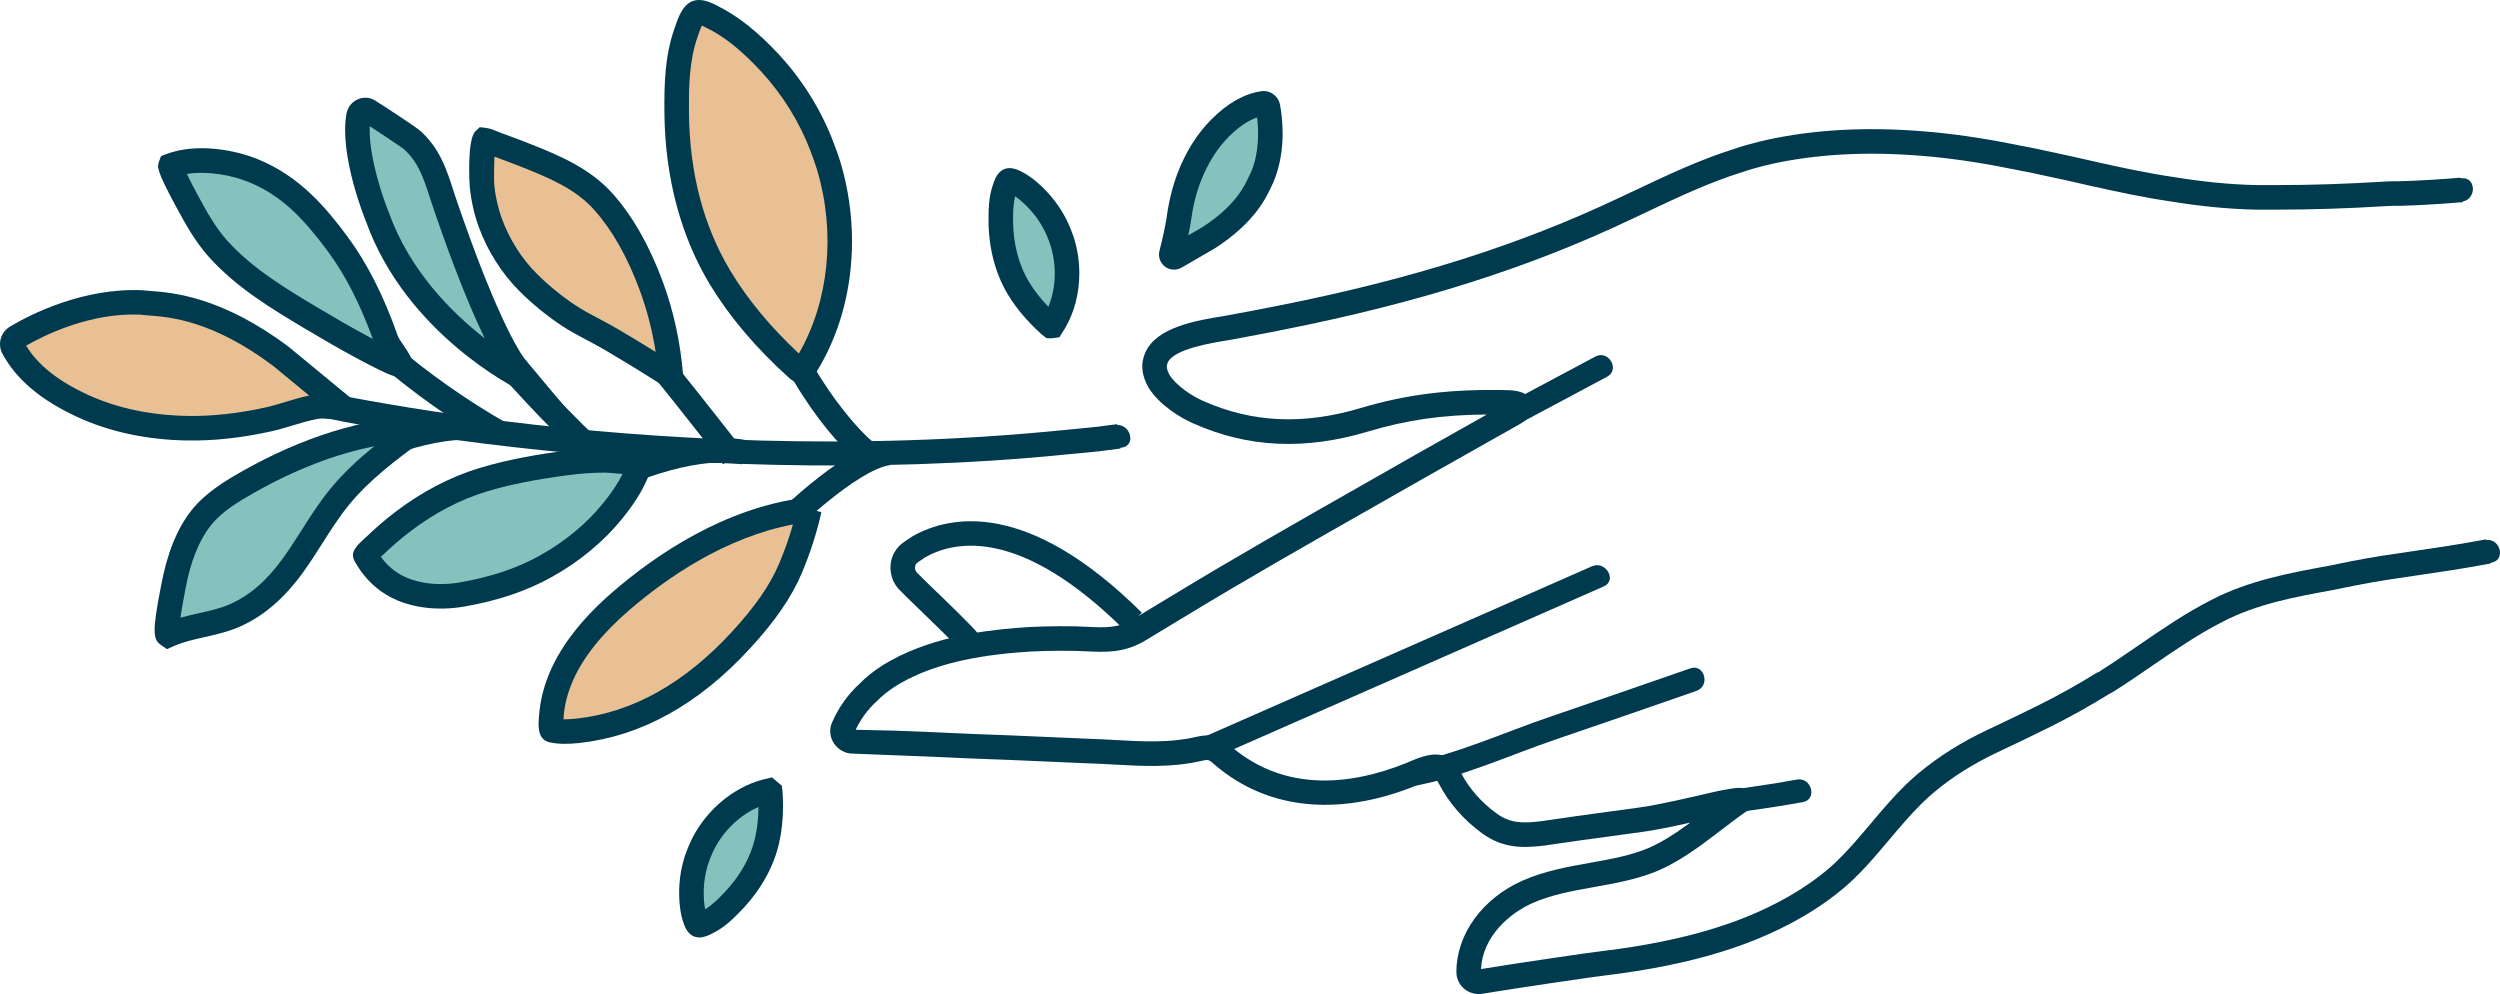 <?xml version="1.0" encoding="UTF-8"?>
<!DOCTYPE svg PUBLIC "-//W3C//DTD SVG 1.1//EN" "http://www.w3.org/Graphics/SVG/1.1/DTD/svg11.dtd">
<!-- Creator: CorelDRAW 2021 (64-Bit) -->
<svg xmlns="http://www.w3.org/2000/svg" xml:space="preserve" width="42.868mm" height="17.045mm" version="1.1" style="shape-rendering:geometricPrecision; text-rendering:geometricPrecision; image-rendering:optimizeQuality; fill-rule:evenodd; clip-rule:evenodd"
viewBox="0 0 95670.54 38039.73"
 xmlns:xlink="http://www.w3.org/1999/xlink"
 xmlns:xodm="http://www.corel.com/coreldraw/odm/2003">
 <defs>
  <style type="text/css">
   <![CDATA[
    .fil0 {fill:#003A4E;fill-rule:nonzero}
    .fil2 {fill:#85C2BD;fill-rule:nonzero}
    .fil1 {fill:#E8C094;fill-rule:nonzero}
   ]]>
  </style>
 </defs>
 <g id="Layer_x0020_1">
  <g id="_2384893749488">
   <g>
    <g>
     <g>
      <path class="fil0" d="M95316.8 21561.95c-1061.2,201.08 -1946.99,329.63 -2783.23,450.82 -804.1,116.5 -1564.02,226.75 -2387.54,389.22l-389.22 78.78c-149.53,29.46 -298.16,58.92 -443.23,91.95 -1454.89,264.24 -2939.23,534.06 -4252.85,1218.99 -929.75,470.9 -1816.43,1079.28 -2672.98,1667.8 -501.92,345.03 -1003.18,689.39 -1513.58,1008.76 -60.48,36.82 -115.61,72.53 -178.99,99.09 -716.84,447.02 -1476.09,869.27 -2257.2,1257.6 -648.1,323.16 -1321.65,646.32 -1981.81,956.53 -913.24,429.61 -1722.92,936.22 -2405.84,1505.32 -173.41,148.64 -331.42,283.66 -478.27,429.61 -447.02,437.87 -841.6,905.87 -1259.38,1400.65 -293.7,348.82 -587.4,697.65 -898.51,1033.75 -357.97,386.32 -656.36,670.87 -967.47,923.28 -347.93,286.34 -733.58,560.84 -1175.92,837.13 -2017.51,1243.76 -4507.04,2011.26 -7836.39,2416.11 -346.82,35.71 -3500.97,499.25 -4706.12,701.22 -255.09,40.39 -508.4,-30.35 -699.43,-192.82 -188.14,-160.69 -295.49,-393.68 -295.49,-641.63 0,-1443.73 995.81,-2817.15 2537.96,-3497.17 836.24,-368.24 1715.56,-525.13 2565.63,-676.45 710.37,-126.76 1381.46,-246.16 2022.2,-478.27 624.22,-227.64 1231.71,-627.13 1825.58,-1062.99 -637.84,143.06 -1373.2,297.27 -1870.66,359.76l-1150.03 158.01c-852.76,115.61 -1703.73,231.21 -2549.12,358.87 -915.25,116.5 -1626.51,80.79 -2376.6,-451.71 -725.99,-527.81 -1271.21,-1151.14 -1670.47,-1906.59 -65.17,-129.22 -105.56,-178.99 -128.55,-199.07 -30.35,-19.19 -289.24,77 -427.83,129.44 -3090.55,1354.9 -5941.62,1122.58 -8019.84,-658.15 -57.8,-52.45 -185.46,-168.05 -253.31,-182.78 -67.85,-15.62 -207.55,17.63 -290.13,36.82 -1133.51,257.1 -2246.94,194.61 -3324.66,133.01 -341.46,-19.19 -682.92,-38.39 -1026.16,-47.76l-1535.68 -66.06c-982.2,-43.97 -1963.5,-87.04 -2934.54,-119.18 -982.2,-48.65 -1957.03,-86.37 -2931.87,-123.19l-1576.07 -62.27c-271.83,0 -542.54,-146.85 -705.91,-393.01 -157.12,-235.9 -184.57,-529.6 -80.79,-778.22 254.2,-590.3 615.07,-1098.03 1073.03,-1512.91 214.7,-225.63 501.25,-456.17 879.31,-701.22 1694.58,-1039.11 3718.56,-1308.93 5093.55,-1421.86 670.2,-56.91 1416.28,-77 2280.19,-63.38l441.44 18.52c689.39,33.03 1187.74,56.91 1752.38,-284.55 347.93,-214.03 705.91,-428.72 1055.62,-638.95l397.48 -238.58c2413.21,-1469.62 4906.31,-2887.01 7316.61,-4257.31l1999.21 -1138.42c932.65,-522.23 1857.05,-1043.57 2778.54,-1565.8 -1707.3,10.04 -3078.72,210.23 -4570.2,657.25 -2405.84,716.84 -4586.94,612.17 -6667.84,-318.7 -431.4,-183.45 -1286.83,-683.81 -1709.08,-1367.62 -270.04,-475.37 -309.32,-916.14 -130.33,-1326.34 421.13,-997.82 1995.42,-1250.23 3036.31,-1417.39l1068.57 -199.07c345.03,-65.17 687.61,-130.33 1020.81,-199.3 5086.19,-1010.54 9226.78,-2323.27 13034.39,-4131.44l633.37 -297.49c1203.37,-569.1 2448.02,-1157.39 3758.73,-1567.81 284.55,-99.09 608.6,-189.03 919.93,-267.14 206.44,-51.33 426.71,-101.77 635.16,-141.27 1845,-362.66 3825.02,-437.87 6049.86,-228.53 1068.57,100.88 2189.36,276.29 3524.85,551.69 260.67,48.65 527.81,99.98 795.85,163.37 647.21,133.01 1308.93,282.76 1957.93,432.29 926.18,207.55 1920.43,423.14 2953.07,573.79 1111.64,181.67 2133.12,280.76 3131.83,303.74l795.85 0c1308.93,0 2697.75,-45.08 4127.87,-135.02 180.77,-12.72 390.11,-12.72 599.45,-12.72 538.75,-12.05 1681.63,-79 2295.81,-135.91l86.15 936.22c-566.42,52.45 -1750.37,125.87 -2371.92,139.71 -197.29,0 -384.53,0 -547.9,10.94 -1452.21,90.83 -2860.23,136.81 -4189.47,136.81l-806.78 0c-1053.84,-23.88 -2117.72,-126.76 -3265.07,-314.9 -1057.41,-154.21 -2070.85,-374.49 -3017.12,-585.61 -644.53,-148.64 -1298.89,-296.6 -1953.46,-432.29 -266.25,-62.49 -520.45,-110.25 -774.64,-158.9 -1308.93,-269.82 -2396.69,-439.66 -3430.22,-536.96 -2134.23,-201.08 -4026.1,-130.33 -5783.84,214.7 -193.72,36.82 -395.69,83.69 -585.61,131.45 -283.66,70.52 -580.26,153.1 -852.76,247.73 -1262.29,394.8 -2423.47,943.59 -3651.61,1524.74l-634.27 298.39c-3877.24,1840.31 -8087.69,3175.8 -13248.19,4201.29 -335.21,69.63 -682.03,135.69 -1031.74,201.75l-1096.02 203.98c-628.91,100.88 -2100.31,336.77 -2321.48,861.01 -43.07,99.98 -66.06,227.64 75.21,475.37 236.79,383.64 837.13,797.63 1276.79,985.77 1874.46,838.25 3841.53,928.19 6022.64,278.3 1792.55,-536.07 3488.02,-741.84 5668.01,-686.71 226.75,10.94 797.63,39.5 910.56,505.72 106.46,446.13 -349.72,717.07 -501.03,804.1 -1182.39,670.2 -2362.77,1337.5 -3554.31,2005.69l-1997.43 1137.31c-2404.05,1365.84 -4890.69,2779.44 -7294.52,4242.58l-400.38 241.48c-346.82,208.45 -702.11,422.25 -1050.04,636.05 -813.25,491.21 -1529.2,456.4 -2287.56,419.57l-415.78 -16.52c-827.09,-13.84 -1543.04,6.47 -2181.77,59.59 -2035.14,168.05 -3518.37,574.68 -4669.52,1280.59 -305.75,198.18 -539.64,384.53 -725.99,579.14 -351.73,319.59 -618.87,682.92 -815.26,1099.81l1486.13 33.92c977.74,37.49 1956.14,76.1 2933.65,123.86 967.47,32.14 1952.57,75.21 2937.45,119.4l1526.53 65.17c345.03,9.15 696.53,29.24 1047.37,49.55 1058.3,59.59 2057.91,116.5 3061.09,-111.14 215.81,-50.44 450.82,-95.52 704.12,-37.49 271.83,58.7 482.95,223.85 671.09,394.58 2282.87,1956.14 5082.39,1352.23 7027.6,498.35 387.21,-145.96 911.45,-341.46 1382.35,0 201.97,173.63 307.54,359.09 380.07,503.93 326.73,617.98 780.22,1134.63 1383.25,1573.39 504.82,357.97 969.25,377.39 1699.93,284.55 838.03,-126.54 1693.46,-243.26 2550.9,-359.76l1152.93 -158.01c736.26,-92.62 2119.51,-419.35 2710.7,-557.94 213.8,-50.44 354.18,-81.68 379.85,-85.48 58.92,-8.26 145.96,-24.77 238.8,-42.18 499.25,-94.63 859.01,-162.47 1017.91,225.85l144.17 356.19 -350.61 247.73c-309.32,212.91 -627.13,456.17 -950.06,703.23 -845.39,646.1 -1720.24,1314.29 -2700.66,1670.47 -716.84,260.67 -1460.24,393.01 -2178.2,520.45 -832.45,148.86 -1619.14,288.34 -2351.61,611.5 -885.79,391 -1916.64,1282.15 -1974.44,2527.03 1243.76,-204.88 4272.04,-651.9 4653.67,-690.28 3181.6,-387.43 5549.95,-1112.53 7445.38,-2281.98 405.73,-252.41 758.13,-503.04 1076.6,-765.49 278.3,-225.85 546.34,-482.06 872.17,-834.46 301.96,-324.94 586.51,-662.83 871.06,-1000.5 413.1,-490.32 840.71,-996.93 1317.19,-1464.04 160.69,-159.79 335.88,-310.44 511.3,-460.86 770.18,-641.63 1647.71,-1191.54 2632.59,-1655.08 654.58,-308.43 1320.98,-627.79 1963.5,-947.16 769.07,-382.97 1515.37,-799.64 2219.49,-1239.3l138.59 -58.7c-27.45,0 0.89,-19.42 39.5,-38.61 457.07,-288.12 947.16,-625.12 1438.37,-962.78 881.99,-605.92 1795.45,-1232.83 2775.64,-1729.39 1434.8,-748.09 3061.31,-1043.8 4495.22,-1304.47 133.91,-30.35 291.02,-61.37 449.7,-92.62l380.07 -77.22c854.54,-168.94 1625.62,-280.76 2443.56,-398.37 823.3,-119.18 1696.14,-245.94 2742.61,-444.12l174.52 923.28z"/>
     </g>
     <g>
      <g>
       <path class="fil0" d="M46397.46 29027.2c4992.01,-2195.39 9984.24,-4390.99 14976.24,-6586.38 524.91,-230.76 70.97,-1000.5 -450.59,-771.07 -4992.23,2195.61 -9984.24,4390.99 -14976.47,6586.6 -524.69,230.76 -70.75,1000.28 450.82,770.85z"/>
      </g>
     </g>
     <g>
      <g>
       <path class="fil0" d="M64683.85 25577.34c-1790.54,618.87 -3578.85,1245.77 -5372.97,1854.15 -1716,581.6 -3684.42,1481.22 -5463.36,1788.09 -565.31,97.53 -325.61,958.1 237.46,861.01 1779.38,-306.87 3746.01,-1206.27 5463.13,-1788.09 1794.34,-607.93 3582.43,-1235.28 5373.19,-1854.15 539.86,-186.58 307.76,-1049.6 -237.46,-861.01z"/>
      </g>
     </g>
     <g>
      <g>
       <path class="fil0" d="M68759.5 29832.64c-1003.62,190.37 -2023.32,315.35 -3033.19,470.01 -566.2,86.59 -325.61,947.16 237.46,861.01 1009.87,-154.44 2029.57,-279.64 3033.19,-470.01 563.97,-106.9 325.17,-967.69 -237.46,-861.01z"/>
      </g>
     </g>
     <g>
      <path class="fil0" d="M43695.68 23446.45l-662.83 666.4c-3952.45,-3923.22 -6463.85,-3436.69 -7608.53,-2796.85l-110.25 73.42c-72.53,46.87 -138.59,89.94 -199.07,133.91 -79,56.02 -95.52,135.91 -98.2,178.99 -13.84,82.8 27.45,167.16 89.94,227.64l375.38 372.7c674.66,647.21 1831.16,1767.11 1925.79,1924.9l-805.89 482.95c-61.6,-64.27 -887.57,-883.11 -1776.26,-1735.87l-374.49 -371.81c-259.78,-246.83 -393.68,-592.98 -372.7,-966.58 25.89,-353.29 203.76,-673.77 489.43,-877.53 71.42,-51.33 148.64,-101.77 233,-156.89l133.24 -87.26c1407.13,-787.59 4371.13,-1426.32 8761.45,2931.87z"/>
     </g>
     <g>
      <g>
       <path class="fil0" d="M58078.28 16243.66c1140.65,-609.05 2281.31,-1217.87 3421.96,-1826.7 507.06,-270.71 56.46,-1041.79 -450.82,-771.07 -1140.65,608.82 -2281.08,1217.87 -3421.74,1826.7 -507.28,270.71 -56.69,1041.79 450.59,771.07z"/>
      </g>
     </g>
     <g>
      <g>
       <path class="fil0" d="M91866.72 7851.12c780,-19.64 1561.12,-68.96 2338.44,-137.03 567.98,-49.77 573.12,-943.14 0,-892.93 -777.32,68.07 -1558.44,117.39 -2338.44,136.81 -573.56,14.51 -575.79,907.43 0,893.15z"/>
      </g>
     </g>
     <g>
      <g>
       <path class="fil0" d="M95110.81 20669.92c-1718.9,318.47 -3457.89,511.3 -5174.57,840.48 -563.74,108.24 -325.17,969.03 237.46,861.01 1716.67,-329.19 3455.44,-522.01 5174.34,-840.48 564.41,-104.45 325.39,-965.24 -237.24,-861.01z"/>
      </g>
     </g>
    </g>
    <g>
     <g>
      <g>
       <path class="fil0" d="M42879.75 17163.37c-721.53,101.77 -933.55,121.18 -1349.32,159.57l-674.89 64.27c-15246.51,1541.26 -30951.2,-1530.1 -31230.17,-2269.03l879.31 -332.31 -439.66 166.27 198.18 -423.14c103.78,39.28 14068.14,3583.54 30498.82,1923.78l682.03 -66.06c401.94,-36.6 606.82,-56.02 1305.36,-154.21l130.33 930.87z"/>
      </g>
      <g>
       <path class="fil0" d="M19302.96 16138.1l-194.61 389 -60.7 502.15c-301.06,-35.71 -5330.34,-2950.17 -7343.39,-6306.96l806.11 -482.73c1911.95,3187.85 6745.73,5874.67 6792.59,5898.55z"/>
      </g>
      <g>
       <path class="fil0" d="M22602.85 16538.26l-283.66 333.2 -51.33 504.82c-598.56,-61.6 -5740.76,-5894.98 -6420.11,-7098.34l818.83 -462.64c990.46,1757.07 5630.51,6463.19 5936.27,6722.96z"/>
      </g>
      <g>
       <path class="fil0" d="M28403.2 17172.52l-727.11 596.55 -237.68 -302.85c-4687.82,-5982.91 -6029.78,-7385.57 -6411.63,-7689.32l583.83 -736.26c738.04,585.61 2947.49,3225.57 6567.63,7845.54l224.96 286.34z"/>
      </g>
      <g>
       <path class="fil0" d="M33434.26 16929.26l-207.33 323.16 7.14 564.41c-543.21,7.36 -3012.43,-2556.26 -4402.15,-6551.12l888.46 -308.43c1307.14,3757.84 3437.58,5794.77 3713.88,5971.97z"/>
      </g>
      <g>
       <path class="fil0" d="M34064.07 17798.53c-1270.54,182.56 -3743.34,2569.21 -4072.07,2922.72l-690.28 -638.95c27.67,-29.46 2864.02,-2960.21 4628.23,-3214.63l134.13 930.87z"/>
      </g>
      <g>
       <path class="fil0" d="M28567.46 16844.9l-176.31 923.28c-1937.62,-368.91 -4594.98,867.49 -5468.04,1274.11 -204.65,94.63 -339.45,149.53 -380.96,159.79l-220.27 -914.35 110.25 457.07 -142.39 -447.02c40.39,-15.4 121.18,-54.01 236.79,-108.24 940.91,-437.87 3804.93,-1769.79 6040.94,-1344.64z"/>
      </g>
      <g>
       <path class="fil0" d="M19074.43 16027.85l-242.37 908.77c-942.7,-252.41 -2770.29,-202.87 -6129.98,1464.93 -189.03,93.73 -227.64,112.93 -301.96,127.66l-91.73 -460.86 -170.73 -436.98 146.85 -71.42c3622.15,-1799.25 5691.89,-1825.81 6789.92,-1532.11z"/>
      </g>
      <g>
       <path class="fil1" d="M21134.57 27948.81c-91.73,-19.19 -37.05,-522.23 -32.58,-582.49 38.16,-507.28 179.88,-1027.95 394.58,-1515.14 479.16,-1087.98 1343.3,-2055.23 2274.61,-2857.33 2014.39,-1734.75 4465.09,-3143.66 7078.26,-3480.43 8.7,-1.12 123.19,-11.83 124.09,-15.18 -166.49,753.22 -413.55,1515.37 -720.86,2243.59 -427.16,1012.33 -1133.96,1924.9 -1901.91,2759.35 -1675.16,1820.23 -3756.5,3188.97 -6218.81,3463.03 -334.99,37.27 -679.35,51.11 -997.37,-15.4z"/>
       <path class="fil0" d="M31432.37 19599.56c-170.73,773.75 -422.25,1555.76 -746.3,2325.05 -390.11,924.4 -1021.7,1844.11 -1989.17,2895.04 -1964.4,2134.23 -4155.54,3349.43 -6512.73,3612.11 -469.79,51.33 -822.4,43.97 -1145.56,-22.99l-1.79 0c-490.99,-103.78 -442.34,-678.46 -404.84,-1059.19 42.18,-562.85 192.82,-1139.31 435.19,-1688.11 451.49,-1025.27 1258.49,-2042.51 2397.58,-3023.59 1647.71,-1420.07 4256.42,-3195.44 7325.09,-3590.91l165.15 421.13 -59.59 -432.29 59.59 432.29 477.37 131.45zm-9871.31 7924.32l0 0c189.92,5.58 376.28,-10.94 519.55,-26.56 2124.86,-236.79 4118.72,-1352.23 5924.21,-3314.61 892.26,-968.36 1468.72,-1801.93 1814.65,-2623.44 208.45,-493.89 384.53,-992.24 525.13,-1489.92 -2594.2,496.79 -4819.05,2034.25 -6266.79,3280.69 -1032.64,889.58 -1755.95,1794.56 -2150.53,2690.39 -200.19,452.6 -323.16,923.5 -356.19,1361.38 -4.69,45.97 -8.26,86.37 -10.04,122.08z"/>
      </g>
      <g>
       <path class="fil1" d="M13201.99 15657.6c-110.25,-91.06 -309.32,-74.99 -444.12,-85.92 -212.02,-17.18 -445.68,-44.64 -656.58,-8.03 -618.42,104.45 -1210.28,346.82 -1822.46,482.95 -1013.67,225.63 -2054.34,357.08 -3094.12,340.57 -1378.34,-22.09 -2765.38,-275.85 -4021.41,-854.1 -1056.29,-486.3 -2090.94,-1180.83 -2655.8,-2217.03 -79.67,-146.18 -24.33,-330.75 119.18,-416.22 671.09,-399.93 2621.43,-1425.87 4819.94,-1323.88 580.48,87.04 2488.64,-56.02 5319.63,2072.19 0,0 2304.3,1901.02 2435.75,2009.48z"/>
       <path class="fil0" d="M13501.72 15295.39l-598.56 725.1c33.92,27.67 61.6,34.82 61.6,34.82 -22.99,-5.36 -89.94,-8.26 -130.33,-9.15l-114.94 -6.47c-241.25,-20.09 -411.98,-35.71 -537.85,-13.61 -322.04,55.12 -640.74,151.31 -976.62,253.31 -273.61,82.58 -546.11,164.26 -823.3,226.75 -1121.68,248.62 -2199.4,366.23 -3204.59,350.61 -1554.87,-24.77 -2971.15,-326.73 -4210.44,-896.72 -1396.19,-642.52 -2335.09,-1433.91 -2872.06,-2418.78 -200.19,-370.03 -72.53,-829.77 292.81,-1046.47 760.81,-452.6 2780.33,-1495.28 5081.5,-1387.93 114.71,14.73 201.97,20.31 308.43,28.57 807.67,61.37 2700.43,204.65 5271.65,2137.81l2452.71 2022.2zm-12503 -2068.17l0 0c449.7,739.83 1224.57,1355.8 2360.76,1879.14 1119.9,514.87 2408.74,787.59 3832.38,810.35 931.76,14.73 1935.83,-95.3 2984.98,-328.52 254.42,-56.91 505.05,-133.01 755.45,-209.34 291.02,-87.26 589.41,-178.09 898.73,-242.37l-1364.05 -1125.25c-2334.2,-1755.06 -3973.65,-1878.92 -4761.24,-1938.73 -133.91,-10.04 -244.15,-19.19 -328.52,-32.14 -1882.72,-84.36 -3609.43,747.19 -4378.5,1186.85z"/>
      </g>
      <g>
       <path class="fil2" d="M6457.83 24295.19c-220.05,97.53 157.34,-1734.75 176.76,-1839.64 173.41,-933.1 471.35,-1889.63 1069.91,-2643.75 467.55,-589.41 1147.8,-1002.95 1795.45,-1369.41 1953.69,-1104.95 4217.81,-1961.5 6482.6,-2025.32 -1082.4,779.33 -2165.48,1586.34 -3004.85,2621.21 -649.22,800.09 -1136.41,1717.12 -1735.64,2554.92 -600.57,839.37 -1315.4,1546.17 -2270.82,1964.84 -792.05,347.04 -1715.33,383.42 -2513.41,737.15z"/>
       <path class="fil0" d="M17500.14 15903.99l-1242.87 894.04c-1086.87,782.9 -2126.87,1566.03 -2914.46,2537.07 -368.02,452.6 -680.24,942.7 -1009.65,1461.36 -230.32,360.65 -459.97,722.42 -709.7,1070.35 -730.46,1021.48 -1536.57,1716.45 -2464.54,2122.18 -433.19,189.03 -886.68,291.91 -1326.34,391 -423.14,94.63 -823.3,185.46 -1184.17,345.25l-261.56 115.61 -256.21 -181c-255.98,-203.76 -322.04,-445.01 32.14,-2239.57 235.9,-1266.75 616.86,-2199.4 1173.24,-2900.62 523.13,-658.15 1272.1,-1112.53 1933.15,-1486.13 2308.54,-1306.25 4625.33,-2027.78 6699.75,-2086.48l1531.21 -43.07zm-10595.52 7735.29l0 0c241.25,-68.96 483.62,-122.97 721.31,-176.31 415.11,-93.51 806.11,-181.67 1156.72,-334.99 778.44,-340.57 1438.37,-915.25 2077.32,-1808.4 238.58,-334.09 458.85,-680.91 680.02,-1027.95 329.63,-518.66 671.09,-1053.84 1072.14,-1549.51 503.04,-618.64 1085.08,-1158.28 1710.2,-1662.22 -1467.83,287.23 -3026.49,887.57 -4590.51,1772.47 -611.5,345.03 -1241.98,725.99 -1659.76,1251.13 -458.85,579.14 -778.22,1375.88 -975.73,2437.98 -99.09,505.72 -156.89,856.33 -191.71,1097.8z"/>
      </g>
      <g>
       <path class="fil2" d="M13984.23 21250.85c-16.52,-30.13 347.26,-355.97 372.48,-380.29 333.87,-321.37 687.16,-623.11 1055.4,-904.53 933.1,-712.38 1959.49,-1268.53 3086.08,-1609.55 1020.81,-309.1 2088.93,-494.34 3145.45,-634.49 502.37,-66.51 1012.77,-106.68 1519.83,-106.23 95.3,0 1333.26,89.27 1310.49,164.26 -197.29,647.21 -619.54,1270.1 -1041.12,1788.31 -695.42,854.54 -1583.44,1566.92 -2545.55,2101.87 -995.14,553.48 -2069.51,880.21 -3186.06,1076.38 -889.8,156.22 -1910.84,79.23 -2693.51,-399.49 -434.97,-266.03 -779.55,-651.9 -1023.49,-1096.24z"/>
       <path class="fil0" d="M24990.39 17683.82l-67.18 233.22c-184.34,605.7 -552.58,1243.76 -1126.15,1947.66 -703.23,865.7 -1631.2,1632.09 -2681.24,2215.92 -961,535.18 -2051.66,904.09 -3334.03,1128.16 -1117.89,197.29 -2218.6,29.24 -3018.91,-460.86 -486.52,-297.27 -898.73,-737.15 -1190.65,-1271.21l0 -0.89c-191.71,-349.72 64.27,-584.72 452.6,-938.23 345.25,-332.31 713.27,-648.1 1101.6,-945.37 1018.8,-777.55 2107.45,-1344.86 3235.61,-1685.43 1179.49,-357.97 2403.16,-542.32 3219.99,-650.78 556.38,-73.42 1088.65,-110.92 1582.54,-110.03 237.68,0 1440.16,16.52 1685.2,346.82l140.6 191.04zm-10415.64 3623.94l0 0c189.03,262.46 419.35,480.05 678.23,637.84 608.6,372.7 1470.51,495.67 2366.34,337.89 1177.7,-206.44 2171.95,-541.65 3039.44,-1023.49 947.16,-526.92 1780.72,-1214.3 2409.41,-1988.28 333.2,-409.31 582.94,-783.8 756.34,-1133.51 -274.51,-27.67 -577.36,-50.44 -665.51,-52.45 -447.91,-0.89 -938.01,34.15 -1453.1,101.99 -1247.33,165.15 -2223.95,361.55 -3071.35,618.64 -1020.59,308.43 -2009.26,824.19 -2937.22,1533 -359.76,274.28 -700.33,567.31 -1014.34,870.16 -26.56,24.77 -66.06,59.59 -108.24,98.2z"/>
      </g>
      <g>
       <path class="fil2" d="M15308.55 13962.8c-3.57,14.06 -513.53,-195.06 -539.64,-207.55 -278.52,-132.57 -551.47,-277.18 -823.3,-422.25 -699.43,-373.15 -1385.92,-773.98 -2066.61,-1180.16 -1249.12,-745.41 -2549.79,-1533.89 -3536.45,-2634.6 -492.1,-548.79 -834.23,-1173.24 -1182.39,-1816.65 -47.76,-88.38 -718.85,-1332.36 -627.13,-1366.73 954.52,-357.31 2262.34,-173.41 3171.33,199.74 1429.22,586.28 2330.85,1607.76 3224,2810.24 811.25,1092.45 1406.68,2394.68 1853.48,3671.03 99.31,283.66 564.64,801.43 526.7,946.94z"/>
       <path class="fil0" d="M15781.69 13941.38c0,45.08 -5.36,91.95 -17.41,139.49l-56.02 215.81 -203.76 93.51c-106.46,48.65 -268.93,124.09 -945.37,-214.7 -277.18,-131.23 -556.38,-278.97 -834.46,-427.83 -705.91,-376.28 -1398.87,-781.12 -2086.48,-1190.42 -1215.19,-727.11 -2592.19,-1549.51 -3644.92,-2725.43 -539.86,-601.24 -915.25,-1295.09 -1245.77,-1906.37 -778.22,-1435.69 -733.36,-1551.3 -661.72,-1746.8l74.32 -200.19 205.55 -83.47c1167.66,-436.09 2624.33,-162.47 3517.48,204.65 1620.26,665.51 2616.07,1878.92 3422.19,2964.9 742.51,1000.5 1388.6,2277.29 1920.21,3796.45 24.77,70.75 145.06,247.06 224.96,364.45 187.24,275.4 331.19,487.42 331.19,715.95zm-925.29 101.99l0 0 -7705.83 -7386.47c108.24,224.74 259.78,519.55 423.14,820.62 321.37,593.87 653.68,1207.83 1119.01,1726.49 958.32,1070.35 2269.93,1854.15 3427.54,2546.44 673.77,401.05 1353.79,798.52 2046.97,1167.44 33.03,18.3 66.95,35.93 99.98,54.23 -485.63,-1341.07 -1062.99,-2466.54 -1716.45,-3347.64 -932.65,-1255.81 -1764.43,-2137.81 -3024.71,-2654.68 -639.62,-263.35 -1587.9,-443.23 -2375.49,-312.89l7705.83 7386.47z"/>
      </g>
      <g>
       <path class="fil2" d="M20132.29 14532.35c0,0 -4187.46,-2036.71 -5686.31,-6221.49 0,0 -987.78,-2398.25 -725.77,-3873.89 33.03,-186.58 234.34,-288.79 395.02,-187.24 517.1,326.51 1538.35,1006.53 1644.14,1099.81 795.62,700.55 969.92,1612 1303.35,2566.75 163.14,467.33 325.39,934.89 495.67,1399.76 374.49,1023.04 770.63,2040.95 1228.36,3030.29 212.46,459.07 437.43,914.8 699.88,1347.76 146.4,241.92 146.4,241.92 645.65,838.25z"/>
       <path class="fil0" d="M21904.31 15916.71l-1977.12 -961.89c-178.09,-86.37 -4377.6,-2169.94 -5923.54,-6485.06 -34.82,-82.58 -1027.95,-2523.45 -746.08,-4114.25 43.07,-246.83 204.65,-454.39 431.4,-554.37 219.38,-97.3 473.58,-77.89 677.34,52.45 399.26,250.4 1544.83,1003.18 1703.73,1143.56 754.56,663.73 1019.69,1486.13 1275.9,2281.98 51.33,158.9 103.78,319.59 159.79,482.06l61.37 176.09c142.39,406.63 284.55,813.25 432.29,1217.2 304.86,831.55 718.85,1924.9 1214.53,2994.36 170.73,369.8 401.05,850.75 674.66,1302.46 127.43,210.23 127.43,210.23 604.81,779.33l1410.92 1686.1zm-7758.28 -10933.18l0 0c0,1104.28 508.62,2598.66 734.25,3148.35 800.53,2231.54 2406.96,3834.17 3670.8,4815.47 -69.63,-144.17 -133.01,-280.09 -190.82,-403.95 -509.51,-1100.48 -931.76,-2216.81 -1243.76,-3065.77 -148.86,-408.41 -292.81,-819.73 -436.09,-1230.15l-61.6 -176.09c-59.59,-169.84 -113.82,-337.89 -166.94,-503.93 -237.68,-736.26 -443.45,-1371.42 -1002.51,-1865.31 -90.83,-72.53 -772.86,-531.38 -1299.78,-871.95 -2.68,50.44 -3.57,100.88 -3.57,153.32zm-281.87 -336.1l0 0c0.89,0.89 0.89,0.89 0.89,0.89 0,0 0,0 -0.89,-0.89z"/>
      </g>
      <g>
       <path class="fil1" d="M25672.64 14387.28c-742.28,-471.57 -1492.6,-931.09 -2249.39,-1379.68 -549.24,-325.61 -1132.84,-580.93 -1667.57,-936.67 -557.05,-370.47 -1077.5,-795.62 -1550.41,-1268.09 -628.91,-628.24 -1129.94,-1426.32 -1434.58,-2258.54 -175.19,-478.49 -285.89,-979.3 -329.63,-1486.58 -12.72,-149.53 -7.36,-1712.21 88.15,-1699.26 151.98,20.53 320.03,111.59 463.09,162.92 380.74,136.81 759.69,278.97 1135.97,427.38 1062.99,419.57 2173.07,886.9 2956.64,1762.42 820.4,916.58 1420.07,2096.74 1841.87,3241.86 406.18,1103.16 650.78,2263.68 745.86,3434.24z"/>
       <path class="fil0" d="M26216.74 15290.7l-796.74 -506.61c-737.15,-469.12 -1484.35,-926.18 -2236.23,-1371.42 -220.27,-131.23 -446.13,-249.73 -670.87,-368.91 -345.25,-181 -690.28,-363.55 -1018.13,-582.04 -580.04,-385.43 -1126.15,-831.55 -1621.82,-1326.34 -665.51,-665.51 -1213.41,-1528.31 -1543.93,-2429.72 -188.14,-514.2 -308.43,-1054.73 -356.19,-1607.32 -2.68,-16.52 -109.13,-1759.74 222.95,-2076.43l163.59 -155.11 232.1 26.78c167.16,21.87 320.48,86.15 444.34,138.59l115.61 46.64c384.53,138.59 768.4,282.76 1149.36,433.41 1177.48,464.43 2303.85,959.21 3133.62,1886.29 769.29,858.34 1420.07,1999.21 1933.15,3391.61 413.1,1122.8 672.88,2319.69 772.86,3559.66l76.33 940.91zm-7311.25 -8520.87l0 0c0,117.39 0.89,208.22 3.57,250.4 41.29,466.44 142.39,925.29 303.07,1362.27 283.43,775.54 754.34,1517.38 1325.44,2088.26 450.59,449.7 948.05,856.33 1477.87,1208.05 301.06,200.86 618.64,367.12 935.33,533.17 239.47,126.76 479.16,253.53 712.16,392.12 478.27,282.54 954.75,570.88 1428.33,863.69 -126.54,-813.25 -329.41,-1601.74 -605.7,-2352.72 -471.79,-1280.36 -1061.2,-2320.36 -1750.59,-3089.65 -693.86,-775.54 -1669.58,-1201.58 -2779.44,-1639.45 -343.25,-135.69 -689.39,-265.13 -1035.31,-391 -10.27,257.1 -14.73,560.84 -14.73,774.87z"/>
      </g>
      <g>
       <path class="fil1" d="M30651.48 14194.23c-48.21,-0.89 -98.87,-43.97 -167.38,-106.01 -1117.67,-1012.77 -2130.66,-2151.64 -2911.56,-3440.26 -1155.61,-1907.26 -1656.41,-4108.23 -1676.28,-6322.81 -9.15,-1031.3 9.15,-2101.65 360.21,-3084.3 76.1,-212.69 169.39,-533.84 328.96,-700.33 169.84,-177.2 508.62,28.79 718.4,132.79 813.7,403.5 1551.08,1076.6 2163.25,1737.2 859.68,927.74 1542.37,2019.3 1987.83,3201.91 94.85,251.3 188.81,500.14 265.36,758.13 727.33,2448.24 530.04,5237.5 -780.67,7459.22 -52.67,89.49 -107.35,177.87 -163.37,265.13 -45.97,71.42 -84.58,99.98 -124.76,99.31z"/>
       <path class="fil0" d="M32605.39 9232.58c0,1732.96 -428.72,3424.64 -1261.17,4835.56 -54.23,93.51 -112.93,187.24 -172.52,280.76 -170.73,266.25 -382.97,318.7 -531.61,314.9 -222.95,-4.46 -370.92,-137.7 -469.12,-224.96 -1252.02,-1133.51 -2260.78,-2325.94 -3000.61,-3547.61 -1119.9,-1847.9 -1722.92,-4116.93 -1744.12,-6562.28 -11.83,-1066.56 12.05,-2196.5 387.43,-3245.65l32.14 -91.95c85.48,-249.51 191.93,-558.83 401.05,-776.43 393.91,-410.42 938.23,-130.33 1199.8,3.57 806.78,401.27 1559.56,1002.51 2365.45,1872.67 902.3,974.83 1622.05,2134.9 2082.9,3355.01 99.98,265.13 196.4,523.13 276.29,789.37 290.8,981.31 434.08,1996.54 434.08,2997.03zm-2034.92 4296.59l0 0c1153.82,-2001 1415.38,-4620.64 699.43,-7024.7 -73.42,-245.05 -162.47,-482.95 -252.41,-722.42 -419.57,-1111.64 -1075.04,-2166.37 -1895.66,-3052.16 -725.99,-784.69 -1389.72,-1319.86 -2027.56,-1635.66 -86.37,-43.97 -170.73,-88.15 -236.79,-117.61 -46.87,100.21 -93.73,235 -123.19,320.48l-35.71 101.77c-323.16,905.2 -341.46,1904.81 -332.31,2921.82 20.31,2308.54 560.84,4355.51 1608.21,6084.01 647.21,1068.34 1520.05,2117.72 2595.99,3124.47z"/>
      </g>
     </g>
     <g>
      <g>
       <path class="fil0" d="M40809.12 17366.24c709.92,-70.75 1416.95,-138.82 2123.75,-237.46 566.64,-79 325.61,-939.57 -237.46,-861.01 -627.35,87.49 -1256.26,142.61 -1886.29,205.55 -566.64,56.69 -572.45,950.06 0,892.93z"/>
      </g>
     </g>
    </g>
    <g>
     <path class="fil2" d="M40230.87 12478.01c-19.64,-0.45 -40.17,-17.85 -68.07,-43.07 -454.16,-411.54 -865.7,-874.4 -1183.06,-1397.98 -469.56,-774.87 -673.1,-1669.36 -681.13,-2569.21 -3.79,-418.9 3.57,-853.87 146.4,-1253.13 30.8,-86.59 68.74,-217.15 133.68,-284.55 68.96,-72.09 206.44,11.61 291.69,53.79 330.75,164.03 630.25,437.43 879.09,705.91 349.27,376.94 626.9,820.62 807.9,1301.12 38.39,102.21 76.55,203.31 107.79,307.98 295.49,994.92 215.37,2128.21 -317.36,3031.18 -21.42,36.15 -43.52,72.09 -66.28,107.57 -18.75,29.01 -34.37,40.62 -50.66,40.39z"/>
     <path class="fil0" d="M41303.68 10460.72c0,753.67 -187.24,1491.49 -550.8,2107.45l-214.92 339.67 -318.47 40.39 -174.3 -8.26 -191.04 -150.64c-542.54,-490.99 -957.43,-983.09 -1276.79,-1508 -480.05,-794.06 -739.83,-1765.1 -748.98,-2808.9 0.89,-464.43 6.47,-946.27 174.3,-1416.28 47.76,-140.6 107.57,-316.69 235.9,-450.82 202.87,-211.12 477.37,-229.43 817.05,-55.12 355.3,176.31 686.49,440.77 1038.22,819.73 392.79,424.26 704.79,927.3 903.19,1456 45.97,119.18 86.15,228.53 119.4,342.35 125.65,422.25 187.24,860.12 187.24,1292.41zm-1185.07 1278.58l0 0c288.12,-692.07 327.62,-1527.42 95.3,-2306.75 -26.56,-92.62 -59.59,-178.09 -91.73,-264.24 -160.69,-426.94 -407.52,-824.41 -717.73,-1159.4 -199.3,-215.59 -383.64,-379.18 -557.27,-495.67 -77.89,308.43 -77.89,619.54 -78.78,950.95 8.26,874.85 220.27,1679.85 613.07,2329.74 196.4,324.05 440.55,636.05 737.15,945.37z"/>
    </g>
    <g>
     <path class="fil2" d="M29460.38 30273.86c13.84,13.84 16.52,40.62 18.75,78.11 38.83,610.39 11.38,1227.92 -126.54,1824.02 -203.98,882.22 -682.47,1665.56 -1305.13,2317.46 -290.13,303.52 -599.23,610.83 -980.64,798.75 -82.35,40.62 -200.86,108.24 -294.59,111.81 -99.98,3.79 -140.38,-151.54 -172.07,-241.03 -122.97,-347.04 -147.07,-750.99 -138.37,-1116.33 12.5,-512.86 122.97,-1023.71 328.52,-1494.39 43.74,-99.98 86.82,-199.07 137.7,-295.93 482.73,-919.49 1331.92,-1678.06 2344.91,-1957.26 40.84,-11.16 81.91,-21.65 122.97,-31.24 33.7,-8.03 53.12,-5.58 64.5,6.03z"/>
     <path class="fil0" d="M29965.43 30843.19c0,511.07 -52.22,994.92 -155.11,1439.26 -209.34,903.19 -701.22,1780.72 -1423.64,2536.18 -314.9,330.52 -659.93,672.88 -1112.53,894.94 -141.49,71.64 -301.96,153.32 -483.85,160.69 -294.59,10.04 -504.82,-168.94 -626.01,-534.28 -130.33,-370.92 -182.56,-793.17 -172.52,-1305.36 14.73,-582.71 138.59,-1145.56 368.02,-1670.47 53.34,-122.08 99.31,-224.96 151.54,-325.84 563.52,-1072.14 1549.51,-1891.87 2637.27,-2192.93l392.79 -97.3 380.07 322.04 26.56 258.88c11.83,174.52 17.41,346.15 17.41,514.2zm-2979.63 3954.24l0 0c278.3,-172.52 506.83,-402.83 720.64,-627.79 615.07,-643.42 1014.34,-1349.32 1187.74,-2099.2 84.58,-363.55 128.55,-761.03 131.23,-1187.07 -692.07,298.39 -1303.35,872.17 -1681.63,1591.69 -42.18,80.79 -78.78,165.37 -115.61,249.73 -185.46,423.14 -285.44,879.31 -296.38,1333.7 -6.47,290.13 10.04,534.28 54.01,738.94z"/>
    </g>
    <g>
     <path class="fil2" d="M44983.86 9834.26c-81.91,47.54 -181.22,-24.55 -157.79,-116.27 109.8,-430.51 244.6,-1033.53 281.65,-1310.94 74.09,-556.82 201.08,-1109.63 403.95,-1634.54 268.7,-695.64 657.7,-1352.23 1188.19,-1881.82 447.25,-446.58 997.15,-842.71 1634.54,-934.89 87.93,-12.72 169.84,51.11 186.58,137.92 79,414.66 240.14,1597.5 -223.18,2695.3 -152.88,278.52 -436.31,1273.89 -2054.11,2313.45l-1259.83 731.8z"/>
     <path class="fil0" d="M49083.83 5099.13c0,554.37 -78.78,1222.56 -352.4,1872.45l-75.21 158.01c-191.04,415.78 -637.17,1390.61 -2158.11,2368.12l-1277.68 741.84c-201.97,117.39 -452.6,103.55 -638.06,-35.93 -185.46,-138.59 -267.14,-374.49 -212.91,-599.45 107.35,-420.24 238.58,-1004.07 271.61,-1258.49 85.48,-635.16 230.54,-1220.77 431.62,-1743.01 314.68,-812.36 749.87,-1499.97 1295.09,-2044.29 615.07,-614.85 1254.7,-974.83 1900.12,-1067.45 335.88,-49.55 650.78,177.2 715.06,515.76 43.07,225.85 100.88,617.75 100.88,1092.45zm-682.03 -677.56l0 0 0.89 0 -0.89 0zm-2927.18 4583.37l0 0 533.39 -309.32c1271.21,-817.05 1623.61,-1587.23 1793.44,-1957.03 33.03,-72.53 60.7,-132.34 85.48,-176.31 309.32,-743.62 277.18,-1585.22 220.27,-2068.17 -349.72,120.29 -710.37,364.45 -1074.82,728.89 -451.71,451.71 -816.16,1029.96 -1082.18,1719.35 -175.42,452.38 -302.18,966.58 -376.5,1527.42 -18.3,132.12 -54.01,324.05 -99.09,535.18z"/>
    </g>
   </g>
  </g>
 </g>
</svg>
